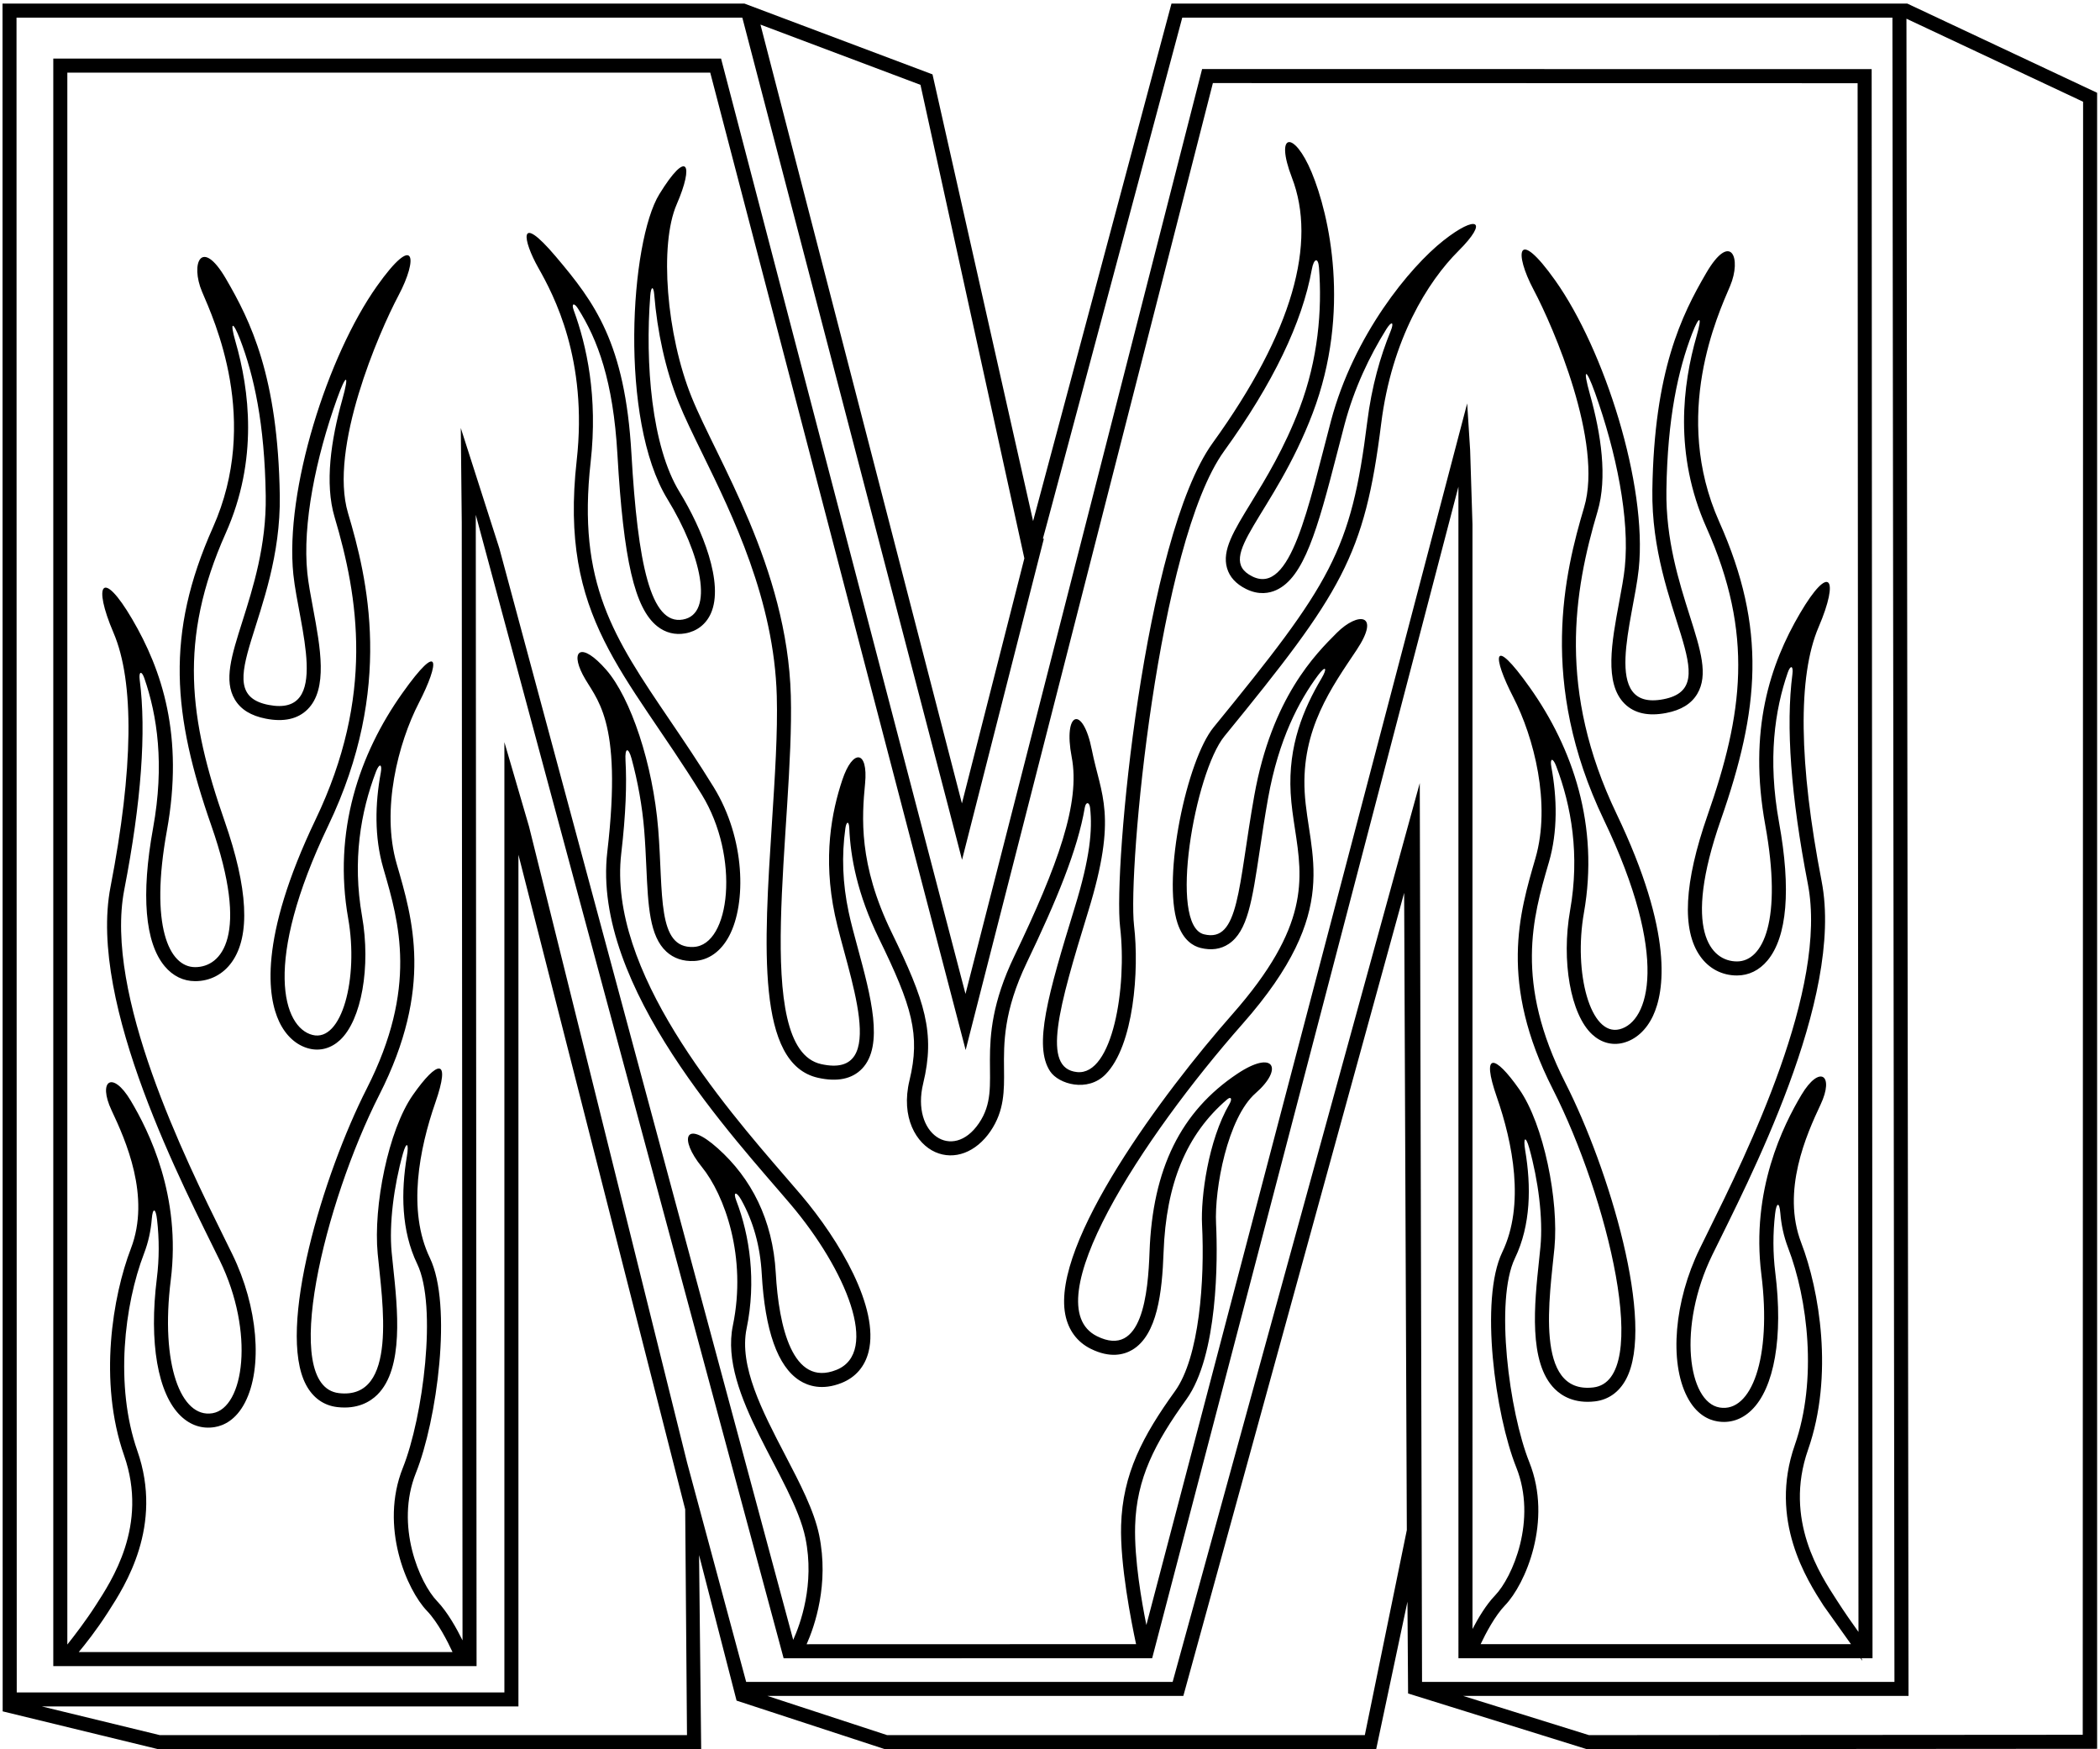 <?xml version="1.0" encoding="UTF-8"?>
<svg xmlns="http://www.w3.org/2000/svg" xmlns:xlink="http://www.w3.org/1999/xlink" width="365pt" height="304pt" viewBox="0 0 365 304" version="1.1">
<g id="surface1">
<path style=" stroke:none;fill-rule:nonzero;fill:rgb(0%,0%,0%);fill-opacity:1;" d="M 331.512 0.625 L 203.613 0.625 L 179.562 90.566 L 162.078 12.926 L 129.398 0.625 L 0.438 0.625 L 0.465 297.43 L 27.477 304 L 121.871 304 L 121.504 270.27 L 128.023 295.562 L 153.797 304 L 239.195 304 L 244.629 278.371 L 244.738 294.32 L 275.797 304 L 364.5 303.938 L 364.5 16.129 Z M 159.988 14.746 L 178.043 97.039 L 167.191 139.629 L 132.176 4.277 Z M 27.77 301.559 L 7.285 296.578 L 90.109 296.578 L 90.109 148.551 L 119.094 262.324 L 119.406 301.559 Z M 237.219 301.559 L 154.188 301.559 L 133.383 294.746 L 205.676 294.746 L 244.055 155.184 L 244.52 265.922 Z M 246.77 136.098 L 203.816 292.309 L 129.691 292.309 L 119.43 254.227 L 91.949 143.645 L 87.668 128.98 L 87.668 294.137 L 2.91 294.137 L 2.871 3.066 L 128.953 3.066 L 129.031 3.094 L 164.828 140.238 L 167.211 149.438 L 169.555 140.23 L 181.426 93.645 L 181.266 93.602 L 181.922 91.195 L 205.488 3.066 L 328.922 3.066 L 329.273 292.309 L 247.164 292.309 Z M 362 301.5 L 276.168 301.559 L 254.309 294.746 L 331.719 294.746 L 331.359 3.25 L 362.062 17.68 L 362 301.5 "/>
<path style=" stroke:none;fill-rule:nonzero;fill:rgb(0%,0%,0%);fill-opacity:1;" d="M 325.312 12.012 L 208.938 12 L 167.812 172.738 L 125.328 10.184 L 9.262 10.184 L 9.262 289.562 L 82.832 289.562 L 82.695 89.48 L 136.203 288.207 L 200.258 288.191 L 253.488 84.59 L 253.492 288.191 L 323.363 288.191 C 323.828 288.859 323.734 288.609 323.527 288.191 L 325.461 288.191 Z M 13.691 287.121 C 14.781 285.816 16.738 283.355 18.676 280.344 L 18.867 280.047 C 21.73 275.602 28.438 265.195 23.871 252.148 C 19.918 240.848 21.605 226.785 25.031 217.863 C 25.801 215.859 26.223 213.828 26.383 211.824 C 26.547 209.82 27.066 209.941 27.297 211.961 C 27.688 215.359 27.684 218.777 27.262 222.164 C 25.867 233.312 27.418 242.258 31.414 246.094 C 33.105 247.719 35.152 248.387 37.328 248.023 C 38.852 247.77 41 246.82 42.586 243.746 C 45.719 237.664 44.82 227.086 40.398 218.02 L 38.969 215.117 C 32.184 201.387 18.07 172.816 21.602 154.613 C 24.559 139.367 25.449 127.168 24.281 118.152 C 24.094 116.684 24.613 116.496 25.09 117.879 C 27.324 124.34 28.621 132.84 26.602 143.945 C 24.496 155.531 25.195 163.82 28.617 167.922 C 30.039 169.625 31.871 170.523 33.918 170.523 C 36.512 170.523 38.781 169.34 40.305 167.191 C 43.547 162.629 43.117 154.383 39.031 142.68 C 32.883 125.07 30.945 111.242 39.234 92.664 C 44.934 79.895 43.336 67.727 40.934 59.387 C 39.875 55.703 40.512 55.828 41.719 58.961 C 44.133 65.242 46.004 73.613 46.188 86.18 C 46.312 94.793 43.992 102.113 42.129 107.996 C 40.234 113.973 38.867 118.289 40.816 121.574 C 41.848 123.309 43.617 124.398 46.219 124.906 C 49.328 125.512 51.762 124.969 53.453 123.289 C 57.027 119.742 55.691 112.57 54.398 105.633 C 53.984 103.43 53.598 101.344 53.418 99.602 C 52.539 91.129 54.895 79.574 58.594 69.262 C 60.164 64.875 60.781 64.867 59.48 69.5 C 57.531 76.457 56.414 84.023 58.152 89.863 C 62.293 103.797 65.141 120.938 54.859 142.414 C 44.832 163.359 46.578 173.406 48.508 177.531 C 49.668 180.012 51.52 181.684 53.715 182.238 C 55.637 182.727 57.551 182.199 59.098 180.762 C 62.836 177.289 64.48 168.023 62.922 159.207 C 61.223 149.57 62.688 141.102 65.344 134.125 C 65.93 132.59 66.469 132.742 66.18 134.312 C 65.184 139.688 65.059 145.496 66.609 150.844 L 66.707 151.188 C 69.359 160.309 72.656 171.656 63.754 189.176 C 56.16 204.113 48.039 231.059 53.207 240.707 C 54.406 242.945 56.273 244.273 58.609 244.547 C 62.152 244.965 64.355 243.609 65.582 242.398 C 70.219 237.809 69.121 227.523 68.316 220.012 L 68.074 217.652 C 67.605 212.723 68.457 206.109 70.031 200.504 C 70.656 198.273 71.105 198.68 70.727 200.926 C 69.68 207.148 69.73 213.895 72.516 219.672 C 76.035 226.984 73.523 246.344 70.02 255.102 C 65.922 265.348 70.73 276.355 74.215 279.969 C 76.113 281.945 77.82 285.32 78.652 287.121 Z M 140.199 285.766 C 141.594 282.625 144.133 275.32 142.379 266.805 C 141.496 262.527 139.055 257.844 136.469 252.883 C 132.508 245.281 128.41 237.418 129.77 230.875 C 131.469 222.684 130.312 214.742 127.977 208.676 C 127.363 207.082 128.004 207.039 128.836 208.531 C 130.93 212.289 132.133 216.578 132.398 221.379 C 132.953 231.262 135.164 237.504 138.977 239.93 C 140.445 240.867 142.906 241.699 146.277 240.352 C 148.703 239.383 150.324 237.504 150.969 234.922 C 152.867 227.285 145.871 215.52 139.305 207.762 L 136.531 204.535 C 125.719 192.027 105.594 168.746 107.98 148.324 C 108.785 141.438 108.949 136.223 108.719 132.176 C 108.586 129.84 109.238 129.875 109.773 131.848 C 110.848 135.805 111.633 140.105 111.969 144.273 C 112.148 146.492 112.246 148.629 112.34 150.691 C 112.645 157.406 112.887 162.715 115.84 165.406 C 117.113 166.566 118.738 167.109 120.66 167.016 C 123.16 166.898 125.32 165.352 126.738 162.664 C 129.738 156.98 129.555 145.754 124.047 136.809 C 121.383 132.48 118.84 128.73 116.379 125.105 C 106.695 110.828 100.297 101.398 102.66 80.305 C 103.934 68.941 101.973 60.059 99.715 53.91 C 99.281 52.727 99.785 52.566 100.441 53.598 C 103.887 59.02 106.578 66.203 107.312 78.945 C 108.367 97.355 110.312 105.742 114.254 108.859 C 115.664 109.973 117.344 110.395 119.113 110.078 C 121.133 109.719 122.707 108.492 123.547 106.629 C 125.891 101.41 122.078 91.977 118.098 85.484 C 113.234 77.547 112.113 63.059 113.023 51.371 C 113.148 49.738 113.59 49.66 113.715 51.211 C 114.219 57.527 115.664 64.281 117.953 69.945 C 118.992 72.523 120.418 75.438 122.066 78.809 C 127.34 89.586 134.559 104.352 135.012 120.953 C 135.188 127.281 134.691 134.902 134.172 142.973 C 132.777 164.535 131.461 184.906 142.168 187.316 C 145.523 188.07 148.105 187.535 149.836 185.73 C 153.688 181.707 151.34 173.055 149.07 164.688 C 148.461 162.445 147.887 160.328 147.508 158.527 C 146.449 153.547 146.266 148.727 146.934 143.953 C 147.105 142.734 147.559 142.629 147.613 143.926 C 147.824 148.945 148.984 155.336 152.785 163.137 C 158.52 174.902 159.996 179.828 158.086 187.73 C 156.504 194.25 159.293 198.777 162.551 200.227 C 165.875 201.703 169.648 200.277 172.16 196.594 C 174.582 193.039 174.547 189.531 174.508 185.816 C 174.461 181.34 174.402 175.77 178.477 167.273 C 183.645 156.488 187.301 147.684 188.547 140.359 C 188.727 139.312 189.352 139.332 189.473 140.43 C 189.891 144.25 189.465 149.051 186.805 157.699 C 182.113 172.945 179.605 181.785 182.52 186.191 C 184.004 188.434 189.043 189.875 192.141 186.734 C 197.078 181.727 198.02 168.598 197.109 160.875 C 195.977 151.246 201.289 94.289 212.758 78.406 C 221.254 66.645 226.336 56.086 228.008 46.809 C 228.352 44.902 229.109 44.664 229.25 46.477 C 229.828 53.957 229.074 62.516 225.887 70.926 C 223.234 77.91 220.012 83.176 217.422 87.402 C 214.387 92.355 212.379 95.629 213.266 98.73 C 213.707 100.262 214.816 101.484 216.562 102.355 C 218.809 103.48 220.664 103.086 221.824 102.555 C 226.629 100.367 228.969 92.102 232.391 78.797 L 233.695 73.777 C 235.371 67.461 238.051 61.875 240.945 57.23 C 241.891 55.715 242.371 55.93 241.691 57.59 C 239.91 61.938 238.41 67.16 237.641 73.32 C 234.836 95.758 231.352 101.406 210.934 126.402 C 206.297 132.078 201.98 152.363 204.668 160.465 C 205.652 163.422 207.383 164.426 208.664 164.746 C 210.527 165.211 212.176 164.977 213.559 164.055 C 216.844 161.863 217.637 156.578 218.949 147.824 C 219.355 145.109 219.816 142.031 220.406 138.719 C 222.242 128.441 225.812 121.773 229.07 117.383 C 230.453 115.516 230.746 116.125 229.688 117.906 C 226.566 123.176 223.867 129.551 224.328 137.812 C 224.449 139.973 224.77 142.062 225.078 144.086 C 226.414 152.777 227.676 160.988 214.156 176.32 C 202.246 189.828 182.734 216.012 185.156 228.461 C 185.688 231.172 187.207 233.23 189.559 234.406 C 192.953 236.102 195.371 235.445 196.801 234.598 C 201.148 232.02 201.992 224.594 202.238 217.672 C 202.672 205.676 206.223 197.133 213.273 191.086 C 213.961 190.496 214.219 190.965 213.688 191.871 C 209.984 198.219 208.691 208.105 208.926 212.824 C 209.41 222.496 208.469 235.883 204.227 241.777 C 198.633 249.543 195.117 256.152 194.859 265.105 C 194.664 271.918 196.629 281.891 197.461 285.75 Z M 257.348 285.75 C 258.234 283.879 259.836 280.82 261.609 278.98 C 265.094 275.363 269.902 264.359 265.805 254.113 C 262.301 245.352 259.785 225.996 263.309 218.68 C 266.09 212.902 266.145 206.16 265.094 199.934 C 264.719 197.691 265.164 197.285 265.793 199.516 C 267.363 205.117 268.215 211.734 267.746 216.664 L 267.504 219.023 C 266.703 226.535 265.605 236.82 270.242 241.406 C 271.465 242.617 273.668 243.973 277.215 243.555 C 279.547 243.281 281.418 241.953 282.617 239.715 C 287.781 230.066 279.66 203.121 272.07 188.188 C 263.164 170.668 266.465 159.316 269.113 150.195 L 269.215 149.852 C 270.766 144.508 270.641 138.695 269.645 133.32 C 269.355 131.754 269.891 131.602 270.477 133.137 C 273.133 140.109 274.602 148.578 272.898 158.219 C 271.344 167.035 272.988 176.301 276.723 179.77 C 278.273 181.211 280.184 181.734 282.105 181.25 C 284.305 180.691 286.152 179.02 287.312 176.543 C 289.246 172.418 290.988 162.371 280.965 141.426 C 270.68 119.945 273.527 102.809 277.672 88.875 C 279.406 83.035 278.293 75.465 276.34 68.512 C 275.039 63.875 275.656 63.883 277.23 68.27 C 280.93 78.586 283.281 90.137 282.406 98.609 C 282.227 100.355 281.836 102.438 281.426 104.645 C 280.133 111.578 278.797 118.754 282.367 122.301 C 284.059 123.977 286.492 124.52 289.605 123.914 C 292.207 123.41 293.973 122.32 295.004 120.586 C 296.953 117.301 295.586 112.98 293.691 107.008 C 291.828 101.125 289.508 93.805 289.637 85.188 C 289.82 72.621 291.691 64.254 294.105 57.973 C 295.309 54.84 295.949 54.715 294.887 58.398 C 292.484 66.738 290.891 78.902 296.59 91.676 C 304.879 110.254 302.938 124.082 296.789 141.691 C 292.703 153.391 292.273 161.637 295.516 166.203 C 297.039 168.352 299.312 169.535 301.902 169.535 C 303.949 169.535 305.785 168.637 307.203 166.934 C 310.629 162.828 311.324 154.539 309.219 142.957 C 307.203 131.852 308.496 123.352 310.73 116.891 C 311.211 115.508 311.73 115.695 311.539 117.16 C 310.375 126.176 311.266 138.379 314.223 153.625 C 317.754 171.828 303.637 200.398 296.852 214.125 L 295.426 217.027 C 291.004 226.094 290.102 236.672 293.238 242.754 C 294.82 245.832 296.969 246.781 298.492 247.031 C 300.672 247.395 302.715 246.73 304.406 245.105 C 308.402 241.27 309.957 232.324 308.562 221.176 C 308.141 217.785 308.137 214.371 308.527 210.969 C 308.758 208.953 309.277 208.828 309.438 210.832 C 309.602 212.84 310.02 214.867 310.789 216.871 C 314.219 225.793 315.906 239.855 311.949 251.156 C 307.383 264.207 314.09 274.613 316.953 279.059 L 321.715 285.75 Z M 319.199 278.035 C 316.453 273.766 309.984 264.164 314.254 251.965 C 318.766 239.074 316.219 224.195 313.07 215.996 C 309.598 206.961 313.992 197.168 316.43 191.98 C 318.871 186.797 316.266 184.992 313.109 190.281 C 309.953 195.574 304.312 206.836 306.141 221.477 C 307.973 236.117 304.387 245.543 298.895 244.625 C 293.406 243.711 291.516 230.602 297.617 218.098 C 303.719 205.594 320.582 173.594 316.617 153.16 C 312.652 132.727 312.434 117.52 316.094 108.98 C 319.754 100.441 318.035 97.762 312.852 106.605 C 307.664 115.449 303.824 126.902 306.82 143.395 C 309.816 159.883 306.48 167.094 301.906 167.094 C 297.328 167.094 292.383 161.711 299.094 142.496 C 305.805 123.281 307.121 109.297 298.816 90.68 C 290.512 72.062 298.621 54.617 300.699 49.727 C 302.773 44.836 300.828 40.129 296.559 47.449 C 292.289 54.77 287.5 64.414 287.195 85.152 C 286.891 105.895 300.117 119.387 289.141 121.52 C 278.16 123.656 283.918 107.707 284.832 98.863 C 286.344 84.238 278.867 60.801 270.305 48.73 C 263.594 39.277 263.145 43.93 266.562 50.367 C 269.977 56.809 278.688 76.895 275.332 88.18 C 271.977 99.465 267.293 118.52 278.762 142.477 C 290.23 166.434 286.613 177.59 281.508 178.883 C 276.398 180.18 273.473 169.012 275.301 158.641 C 277.973 143.504 273.387 130.043 265.891 119.48 C 259.184 110.027 259.414 114.176 263.012 121.148 C 266.605 128.129 269.617 139.719 266.871 149.172 C 264.125 158.629 260.438 170.688 269.895 189.293 C 279.352 207.898 287.297 239.914 276.93 241.133 C 266.559 242.352 269.395 225.121 270.176 216.895 C 270.957 208.668 268.336 195.426 264.066 189.324 C 259.797 183.227 257.395 182.707 260.16 190.664 C 262.93 198.629 265.074 209.387 261.109 217.625 C 257.145 225.859 259.879 245.867 263.539 255.02 C 267.199 264.168 262.879 274.148 259.852 277.289 C 258.316 278.879 256.93 281.207 255.934 283.117 L 255.93 91.16 L 255.523 78.203 L 255.008 70.113 L 199.25 282.422 C 198.465 278.547 197.129 271.023 197.297 265.176 C 197.535 256.949 200.715 250.828 206.207 243.203 C 211.695 235.578 211.668 218.801 211.363 212.699 C 211.059 206.602 213.363 194.254 218.246 189.984 C 223.125 185.715 221.461 182.348 215.059 186.617 C 205.258 193.152 200.32 203.133 199.801 217.582 C 199.547 224.656 198.559 236.176 190.652 232.223 C 179.672 226.73 198.449 197.824 215.984 177.934 C 233.523 158.047 227.375 148.656 226.766 137.676 C 226.152 126.695 231.52 119.371 235.789 112.969 C 240.062 106.562 236.02 106.316 232.359 109.977 C 228.699 113.637 221.055 121.211 218.004 138.289 C 215.168 154.176 215.41 163.914 209.258 162.379 C 203.012 160.816 207.672 134.254 212.824 127.945 C 233.23 102.965 237.18 96.672 240.062 73.621 C 241.891 58.98 248.148 48.941 253.492 43.609 C 258.84 38.277 256.656 37.25 250.863 41.824 C 245.066 46.398 235.301 58.207 231.336 73.152 C 227.371 88.098 224.363 103.531 217.652 100.176 C 210.945 96.82 221.457 89.48 228.164 71.793 C 234.875 54.102 231.031 37.285 227.98 29.965 C 224.934 22.645 221.5 22.945 224.551 30.879 C 228.891 42.16 224.781 57.59 210.781 76.977 C 198.887 93.449 193.469 150.789 194.688 161.16 C 195.906 171.531 193.398 186.965 187.195 186.324 C 180.992 185.68 183.969 175.223 189.137 158.414 C 194.305 141.609 191.348 138.27 189.777 130.348 C 188.207 122.422 184.746 123.641 186.27 131.57 C 187.797 139.504 183.926 150.266 176.277 166.219 C 168.629 182.172 174.719 188.508 170.145 195.219 C 165.57 201.93 158.328 197.086 160.457 188.305 C 162.582 179.52 160.773 173.961 154.98 162.066 C 149.184 150.172 149.805 141.969 150.359 136.172 C 150.918 130.379 148.227 130.066 146.398 135.559 C 144.566 141.047 142.984 148.969 145.117 159.035 C 147.254 169.098 154.902 187.68 142.703 184.934 C 130.504 182.191 138.062 143.152 137.453 120.887 C 136.844 98.621 124.598 79.879 120.215 69.031 C 115.832 58.184 114.566 42.527 117.617 35.512 C 120.664 28.496 119.48 25.82 114.598 33.75 C 109.539 41.969 107.555 72.949 116.016 86.758 C 121.812 96.215 124.285 106.68 118.688 107.676 C 113.09 108.672 110.848 98.016 109.746 78.805 C 108.645 59.598 103.324 52.527 96.613 44.598 C 89.902 36.668 90.891 41.816 93.566 46.547 C 96.242 51.277 102.203 62.473 100.234 80.035 C 97.156 107.504 108.762 116.633 121.969 138.086 C 128.645 148.934 126.949 164.273 120.547 164.578 C 114.141 164.887 115.316 155.363 114.402 144.078 C 113.484 132.793 109.629 121.273 105.355 116.395 C 101.086 111.512 99.066 112.949 101.281 117.238 C 103.492 121.527 108.301 124.559 105.555 148.043 C 102.812 171.527 127.863 198.027 137.441 209.34 C 147.02 220.652 152.996 235.035 145.371 238.086 C 137.746 241.137 135.355 230.523 134.836 221.242 C 134.316 211.961 130.566 204.773 124.77 199.586 C 118.977 194.402 118.004 197.91 121.969 202.789 C 125.934 207.668 129.855 218.449 127.379 230.379 C 124.902 242.309 137.852 256.926 139.988 267.297 C 141.648 275.367 139.086 282.312 137.867 285.004 L 86.785 95.281 L 80.09 74.387 L 80.258 90.805 L 80.391 285.094 C 79.391 283.062 77.785 280.16 75.973 278.277 C 72.945 275.137 68.625 265.16 72.285 256.008 C 75.945 246.859 78.676 226.848 74.711 218.613 C 70.746 210.379 72.895 199.617 75.66 191.656 C 78.43 183.695 76.027 184.215 71.758 190.316 C 67.488 196.414 64.863 209.656 65.645 217.883 C 66.426 226.109 69.266 243.344 58.895 242.121 C 48.523 240.902 56.473 208.887 65.926 190.281 C 75.383 171.676 71.695 159.617 68.953 150.16 C 66.207 140.707 69.215 129.117 72.812 122.141 C 76.41 115.164 76.641 111.016 69.93 120.473 C 62.434 131.031 57.848 144.496 60.52 159.633 C 62.352 170 59.426 181.168 54.316 179.871 C 49.207 178.578 45.594 167.426 57.062 143.469 C 68.531 119.512 63.844 100.453 60.488 89.168 C 57.137 77.883 65.844 57.797 69.262 51.355 C 72.676 44.918 72.23 40.266 65.52 49.723 C 56.953 61.789 49.477 85.23 50.988 99.852 C 51.906 108.695 57.664 124.645 46.684 122.512 C 35.703 120.375 48.93 106.883 48.629 86.145 C 48.32 65.402 43.535 55.762 39.266 48.441 C 34.996 41.121 33.047 45.828 35.125 50.715 C 37.203 55.605 45.312 73.055 37.008 91.672 C 28.699 110.285 30.02 124.27 36.73 143.484 C 43.441 162.699 38.492 168.086 33.918 168.086 C 29.344 168.086 26.008 160.871 29.004 144.383 C 32 127.895 28.156 116.438 22.969 107.594 C 17.785 98.75 16.07 101.43 19.727 109.969 C 23.391 118.512 23.168 133.715 19.207 154.148 C 15.238 174.586 32.105 206.582 38.207 219.086 C 44.305 231.594 42.418 244.703 36.926 245.617 C 31.438 246.531 27.852 237.105 29.68 222.469 C 31.512 207.828 25.867 196.562 22.711 191.273 C 19.559 185.984 16.953 187.785 19.391 192.973 C 21.832 198.156 26.223 207.953 22.754 216.988 C 19.605 225.184 17.059 240.066 21.57 252.953 C 25.84 265.152 19.367 274.758 16.625 279.027 C 14.934 281.656 12.969 284.227 11.703 285.816 L 11.703 12.621 L 123.445 12.621 L 165.453 173.355 L 167.84 182.492 L 170.176 173.344 L 210.812 14.438 L 322.871 14.461 L 323.02 283.625 C 321.98 282.188 320.59 280.203 319.199 278.035 "/>
</g>
</svg>
